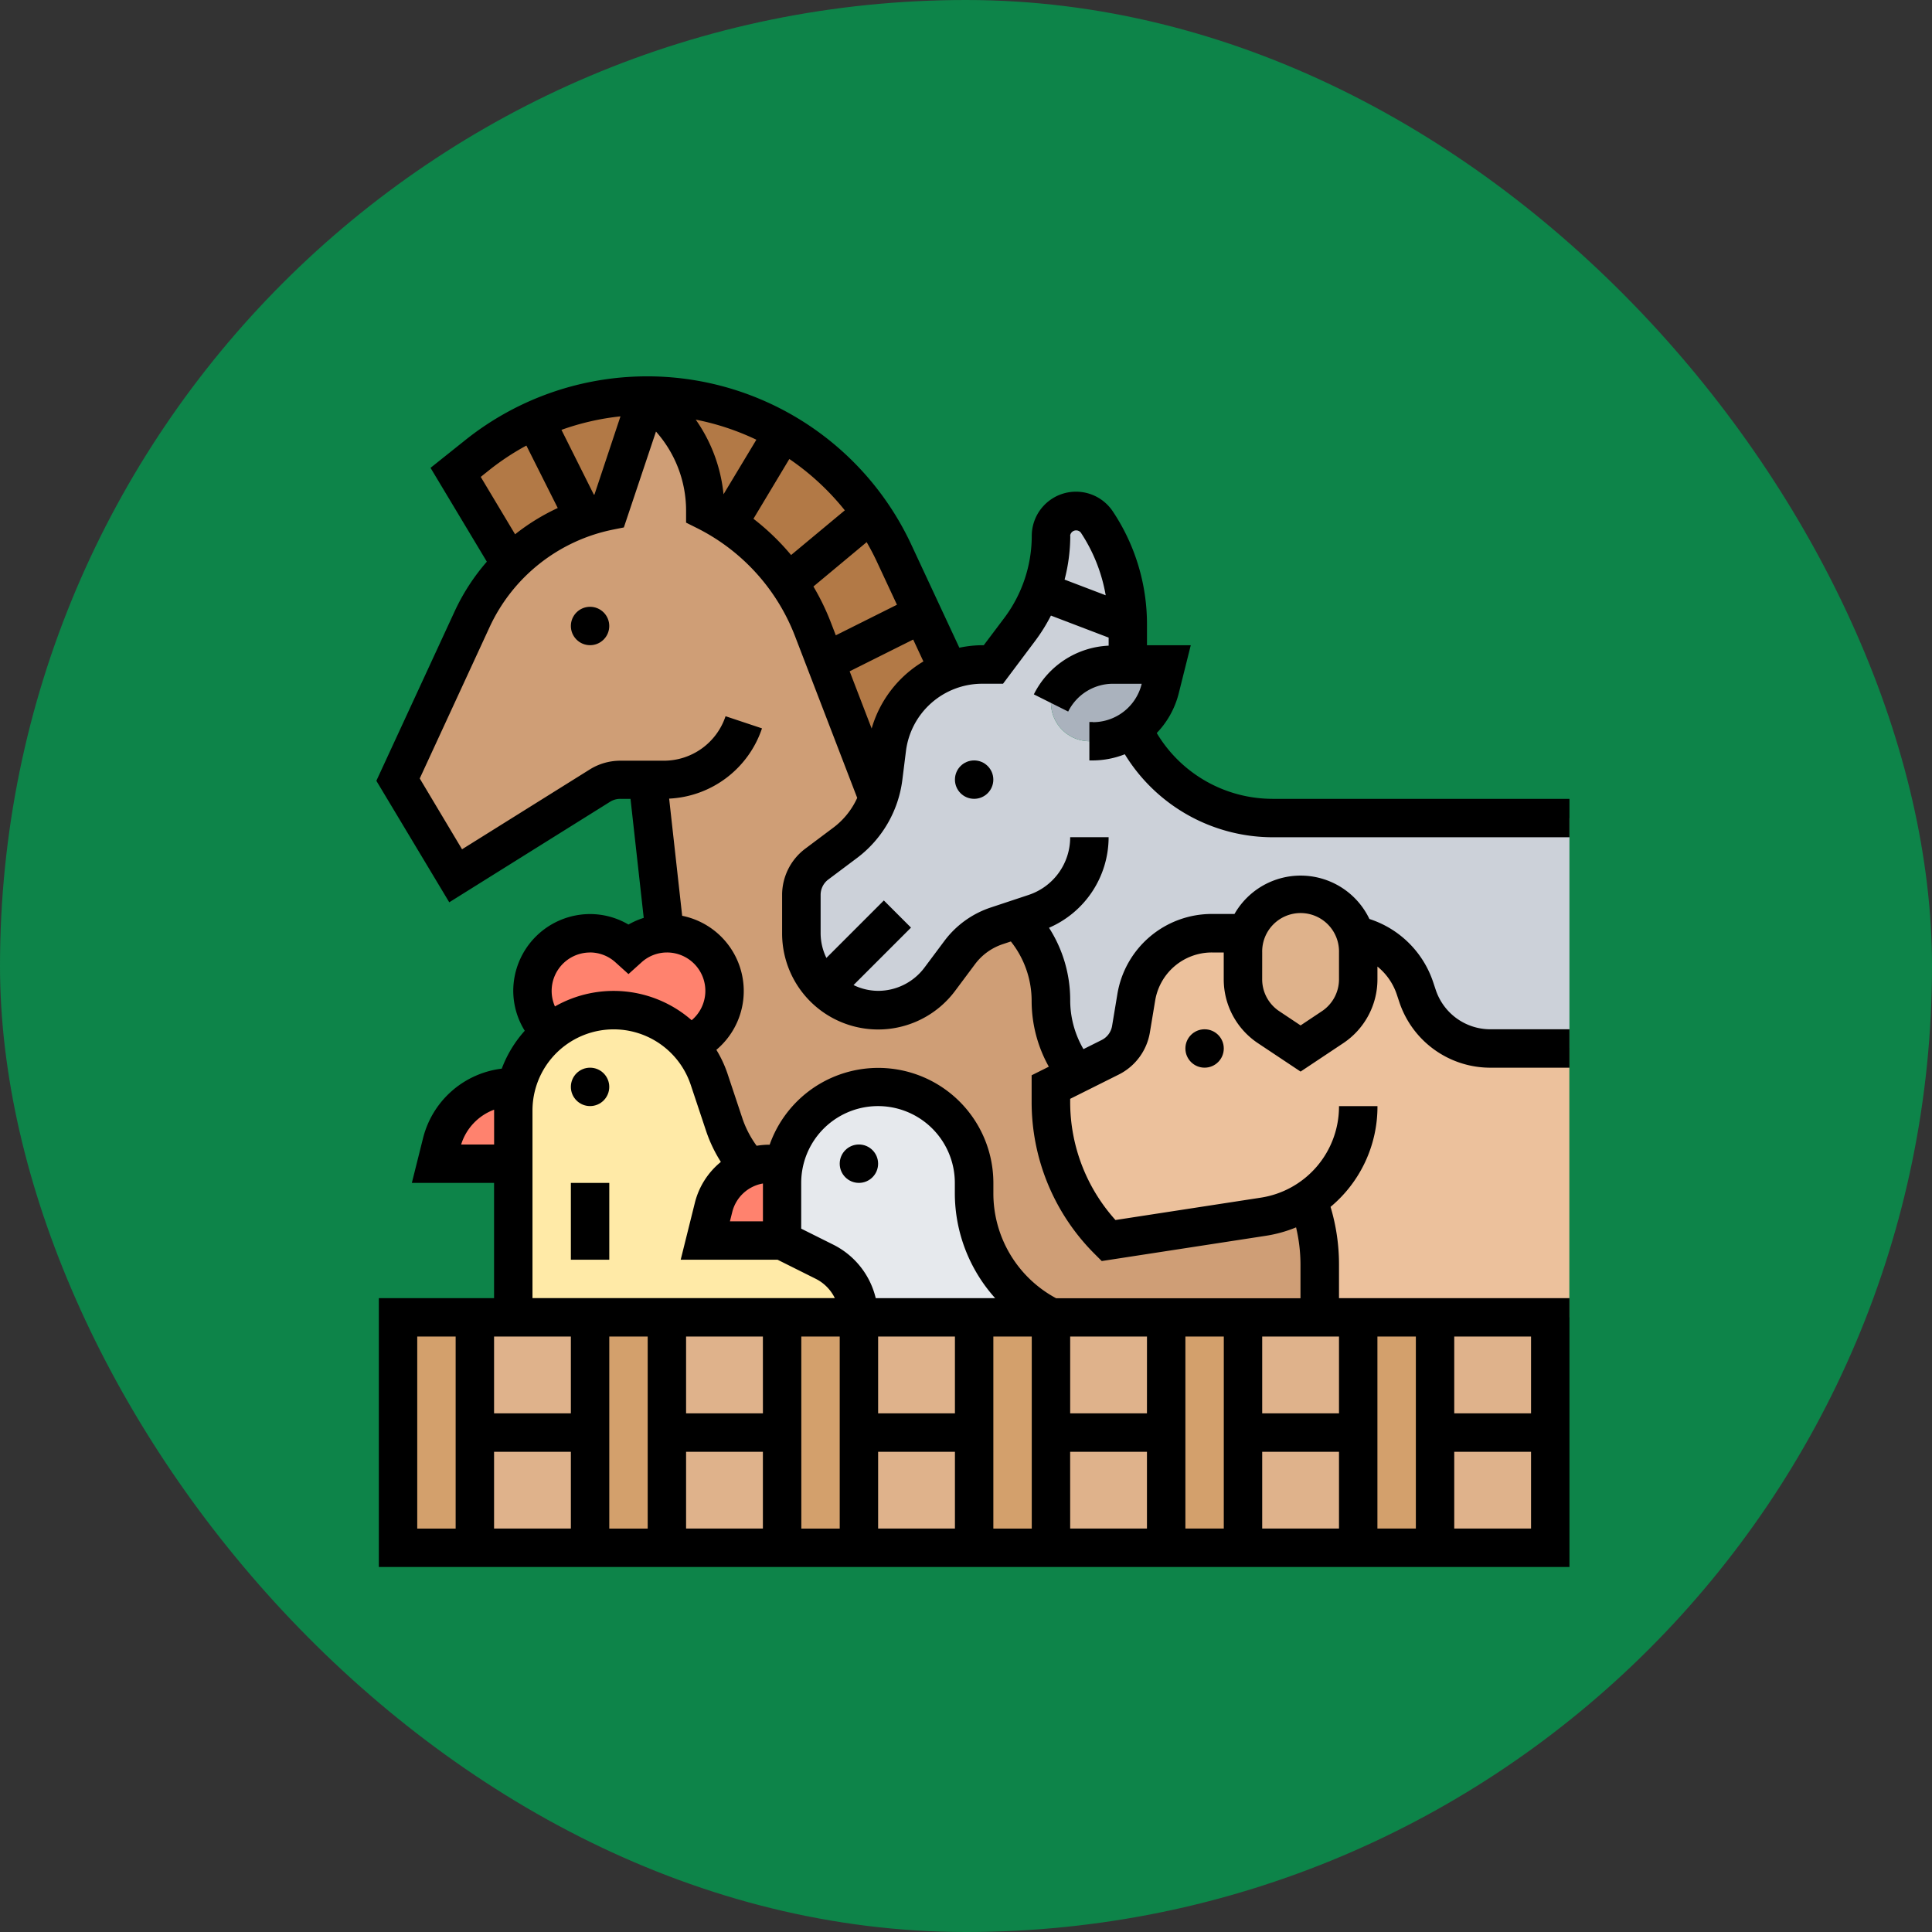 <svg xmlns="http://www.w3.org/2000/svg" width="77" height="77" viewBox="0 0 77 77">
  <rect x="0" y="0" width="77" height="77" fill="#333333" stroke="none"/>
  <g id="Group_1111621" data-name="Group 1111621" transform="translate(-600.051 -7648)">
    <g id="Group_1111348" data-name="Group 1111348" transform="translate(-420.679 4555)">
      <g id="Group_1098742" data-name="Group 1098742" transform="translate(1020.73 3093)">
        <rect id="Rectangle_400898" data-name="Rectangle 400898" width="77" height="77" rx="38.5" transform="translate(0 0)" fill="#0d8449"/>
        <rect id="Rectangle_400907" data-name="Rectangle 400907" width="77" height="77" rx="38.5" transform="translate(0 0)" fill="none"/>
      </g>
    </g>
    <g id="ganado" transform="translate(614.18 7662)">
      <g id="Group_1111619" data-name="Group 1111619" transform="translate(1.735 1.765)">
        <g id="Group_1111595" data-name="Group 1111595" transform="translate(41.329 36.737)">
          <path id="Path_900252" data-name="Path 900252" d="M60.592,50.291v8.893H56V50h4.592Z" transform="translate(-56 -50)" fill="#dfb28b"/>
        </g>
        <g id="Group_1111596" data-name="Group 1111596" transform="translate(33.676 36.737)">
          <path id="Path_900253" data-name="Path 900253" d="M50.592,50v9.184H46V50h4.592Z" transform="translate(-46 -50)" fill="#dfb28b"/>
        </g>
        <g id="Group_1111597" data-name="Group 1111597" transform="translate(26.022 36.737)">
          <path id="Path_900254" data-name="Path 900254" d="M36,50h4.592v9.184H36Z" transform="translate(-36 -50)" fill="#dfb28b"/>
        </g>
        <g id="Group_1111598" data-name="Group 1111598" transform="translate(18.369 36.737)">
          <path id="Path_900255" data-name="Path 900255" d="M26,50h4.592v9.184H26Z" transform="translate(-26 -50)" fill="#dfb28b"/>
        </g>
        <g id="Group_1111599" data-name="Group 1111599" transform="translate(10.715 36.737)">
          <path id="Path_900256" data-name="Path 900256" d="M16,50h4.592v9.184H16Z" transform="translate(-16 -50)" fill="#dfb28b"/>
        </g>
        <g id="Group_1111600" data-name="Group 1111600" transform="translate(3.061 36.737)">
          <path id="Path_900257" data-name="Path 900257" d="M7.531,50h3.061v9.184H6V50Z" transform="translate(-6 -50)" fill="#dfb28b"/>
        </g>
        <g id="Group_1111601" data-name="Group 1111601" transform="translate(38.268 36.737)">
          <path id="Path_900258" data-name="Path 900258" d="M55.061,54.592v4.592H52V50h3.061Z" transform="translate(-52 -50)" fill="#d3a06c"/>
        </g>
        <g id="Group_1111602" data-name="Group 1111602" transform="translate(30.614 36.737)">
          <path id="Path_900259" data-name="Path 900259" d="M45.061,54.592v4.592H42V50h3.061Z" transform="translate(-42 -50)" fill="#d3a06c"/>
        </g>
        <g id="Group_1111603" data-name="Group 1111603" transform="translate(22.961 36.737)">
          <path id="Path_900260" data-name="Path 900260" d="M35.061,54.592v4.592H32V50h3.061Z" transform="translate(-32 -50)" fill="#d3a06c"/>
        </g>
        <g id="Group_1111604" data-name="Group 1111604" transform="translate(15.307 36.737)">
          <path id="Path_900261" data-name="Path 900261" d="M25.061,54.592v4.592H22V50h3.061Z" transform="translate(-22 -50)" fill="#d3a06c"/>
        </g>
        <g id="Group_1111605" data-name="Group 1111605" transform="translate(7.654 36.737)">
          <path id="Path_900262" data-name="Path 900262" d="M15.061,54.592v4.592H12V50h3.061Z" transform="translate(-12 -50)" fill="#d3a06c"/>
        </g>
        <g id="Group_1111606" data-name="Group 1111606" transform="translate(0 36.737)">
          <path id="Path_900263" data-name="Path 900263" d="M5.061,54.592v4.592H2V50H5.061Z" transform="translate(-2 -50)" fill="#d3a06c"/>
        </g>
        <g id="Group_1111607" data-name="Group 1111607" transform="translate(0)">
          <path id="Path_900264" data-name="Path 900264" d="M15.983,32.767a4.805,4.805,0,0,1-.972-1.684l-.62-1.852a3.9,3.9,0,0,0-.8-1.385,2.3,2.3,0,0,0-.88-4.416h-.084l-.681-6.123H10.855a1.6,1.6,0,0,0-.811.23L4.3,21.134,2,17.307,4.954,10.9A7.757,7.757,0,0,1,6.485,8.7a7.557,7.557,0,0,1,.689-.612,7.752,7.752,0,0,1,3.245-1.5L11.95,2l.674.674a5.538,5.538,0,0,1,1.623,3.919,8.879,8.879,0,0,1,4.294,4.722l2.595,6.75a3.778,3.778,0,0,1-1.3,1.745l-1.148.865a1.541,1.541,0,0,0-.612,1.225V23.43a3.061,3.061,0,0,0,5.511,1.837l.8-1.071a3.075,3.075,0,0,1,1.485-1.071l.811-.268A4.594,4.594,0,0,1,28.022,26.1v.015a4.578,4.578,0,0,0,1.041,2.916l-1.041.52v.582a7.845,7.845,0,0,0,2.3,5.541l6.169-.949a4.431,4.431,0,0,0,1.776-.681,7.2,7.2,0,0,1,.475,2.579v2.112H28.022a5.542,5.542,0,0,1-3.061-4.952V33.38a3.827,3.827,0,0,0-7.577-.765H16.8A2.256,2.256,0,0,0,15.983,32.767Z" transform="translate(-2 -2)" fill="#cf9e76"/>
        </g>
        <g id="Group_1111608" data-name="Group 1111608" transform="translate(9.95)">
          <path id="Path_900265" data-name="Path 900265" d="M24.184,18.065l-2.595-6.75A8.879,8.879,0,0,0,17.3,6.592a5.538,5.538,0,0,0-1.623-3.919L15,2a10.923,10.923,0,0,1,5.809,1.7,10.793,10.793,0,0,1,4,4.562L27,12.952a3.827,3.827,0,0,0-2.472,3.115l-.145,1.156a3.858,3.858,0,0,1-.2.842Z" transform="translate(-15 -2)" fill="#b27946"/>
        </g>
        <g id="Group_1111609" data-name="Group 1111609" transform="translate(2.296)">
          <path id="Path_900266" data-name="Path 900266" d="M12.654,2,11.123,6.592a7.752,7.752,0,0,0-3.245,1.5,7.557,7.557,0,0,0-.689.612L5,5.061l.857-.681A10.837,10.837,0,0,1,12.631,2Z" transform="translate(-5 -2)" fill="#b27946"/>
        </g>
        <g id="Group_1111610" data-name="Group 1111610" transform="translate(16.072 4.592)">
          <path id="Path_900267" data-name="Path 900267" d="M36.524,17.276a6.124,6.124,0,0,0,5.25,2.97h11.84V29.43H50.461a3.052,3.052,0,0,1-2.9-2.1l-.107-.314a3.192,3.192,0,0,0-2.365-2.112H45.08a2.25,2.25,0,0,0-.559-.926,2.289,2.289,0,0,0-3.781.857h-1.37a3.059,3.059,0,0,0-3.023,2.556l-.207,1.27a1.553,1.553,0,0,1-.827,1.117l-1.324.658a4.578,4.578,0,0,1-1.041-2.916v-.015a4.594,4.594,0,0,0-1.339-3.245l-.811.268A3.075,3.075,0,0,0,29.314,25.6l-.8,1.071A3.06,3.06,0,0,1,23,24.838V23.307a1.541,1.541,0,0,1,.612-1.225l1.148-.865a3.778,3.778,0,0,0,1.3-1.745,3.858,3.858,0,0,0,.2-.842l.145-1.156a3.829,3.829,0,0,1,3.8-3.352h.452l1.056-1.408a6.208,6.208,0,0,0,1.24-3.72A.993.993,0,0,1,33.945,8a1,1,0,0,1,.834.444,7.363,7.363,0,0,1,1.232,4.079v1.6h-.582a2.766,2.766,0,0,0-2.48,1.531,1.542,1.542,0,0,0,1.531,1.531h.138a2.677,2.677,0,0,0,1.554-.49l.008.008Z" transform="translate(-23 -8)" fill="#ccd1d9"/>
        </g>
        <g id="Group_1111611" data-name="Group 1111611" transform="translate(26.022 10.715)">
          <path id="Path_900268" data-name="Path 900268" d="M40.592,16l-.237.964a2.759,2.759,0,0,1-1.133,1.607,2.677,2.677,0,0,1-1.554.49h-.138A1.542,1.542,0,0,1,36,17.531,2.766,2.766,0,0,1,38.48,16h2.112Z" transform="translate(-36 -16)" fill="#aab2bd"/>
        </g>
        <g id="Group_1111612" data-name="Group 1111612" transform="translate(15.307 27.553)">
          <path id="Path_900269" data-name="Path 900269" d="M29.654,42.232a5.542,5.542,0,0,0,3.061,4.952H25.061a2.457,2.457,0,0,0-1.37-2.212L22,44.123v-2.3a3.607,3.607,0,0,1,.077-.765,3.826,3.826,0,0,1,7.577.765Z" transform="translate(-22 -38)" fill="#e6e9ed"/>
        </g>
        <g id="Group_1111613" data-name="Group 1111613" transform="translate(4.592 24.491)">
          <path id="Path_900270" data-name="Path 900270" d="M11.061,46.246H8V38a3.867,3.867,0,0,1,.115-.941A4,4,0,0,1,9.477,34.9,3.94,3.94,0,0,1,12,34a3.981,3.981,0,0,1,2.342.758,4.07,4.07,0,0,1,.658.6,3.9,3.9,0,0,1,.8,1.385l.62,1.852a4.805,4.805,0,0,0,.972,1.684,2.341,2.341,0,0,0-1.408,1.584l-.329,1.324h3.061l1.691.85a2.457,2.457,0,0,1,1.37,2.212H11.061Z" transform="translate(-8 -34)" fill="#ffeaa7"/>
        </g>
        <g id="Group_1111614" data-name="Group 1111614" transform="translate(12.246 30.614)">
          <path id="Path_900271" data-name="Path 900271" d="M18.329,43.737a2.341,2.341,0,0,1,1.408-1.584A2.256,2.256,0,0,1,20.556,42h.582a3.607,3.607,0,0,0-.077.765v2.3H18Z" transform="translate(-18 -42)" fill="#ff826e"/>
        </g>
        <g id="Group_1111615" data-name="Group 1111615" transform="translate(5.357 21.43)">
          <path id="Path_900272" data-name="Path 900272" d="M14.357,30a2.3,2.3,0,0,1,.88,4.416,4.07,4.07,0,0,0-.658-.6,3.981,3.981,0,0,0-2.342-.758,3.94,3.94,0,0,0-2.526.9,2.291,2.291,0,0,1,3.115-3.36,2.267,2.267,0,0,1,1.447-.6Z" transform="translate(-9 -30)" fill="#ff826e"/>
        </g>
        <g id="Group_1111616" data-name="Group 1111616" transform="translate(1.531 27.553)">
          <path id="Path_900273" data-name="Path 900273" d="M7.176,38a3.867,3.867,0,0,0-.115.941v2.12H4l.207-.834A2.947,2.947,0,0,1,7.061,38Z" transform="translate(-4 -38)" fill="#ff826e"/>
        </g>
        <g id="Group_1111617" data-name="Group 1111617" transform="translate(26.022 21.43)">
          <path id="Path_900274" data-name="Path 900274" d="M39.4,32.556A3.059,3.059,0,0,1,42.421,30h1.37a2.122,2.122,0,0,0-.138.765v1.064a2.291,2.291,0,0,0,1.026,1.913l1.27.85,1.27-.85a2.291,2.291,0,0,0,1.026-1.913V30.765a2.078,2.078,0,0,0-.115-.7h.008A3.192,3.192,0,0,1,50.5,32.181l.107.314a3.052,3.052,0,0,0,2.9,2.1h3.153V45.307h-9.95V43.195a7.2,7.2,0,0,0-.475-2.579,4.431,4.431,0,0,1-1.776.681l-6.169.949A7.845,7.845,0,0,1,36,36.7v-.582l1.041-.52,1.324-.658a1.553,1.553,0,0,0,.827-1.117Z" transform="translate(-36 -30)" fill="#ecc19c"/>
        </g>
        <g id="Group_1111618" data-name="Group 1111618" transform="translate(33.676 19.899)">
          <path id="Path_900275" data-name="Path 900275" d="M50.592,30.3V31.36a2.291,2.291,0,0,1-1.026,1.913l-1.27.85-1.27-.85A2.291,2.291,0,0,1,46,31.36V30.3a2.121,2.121,0,0,1,.138-.765,2.286,2.286,0,0,1,4.34.069A2.078,2.078,0,0,1,50.592,30.3Z" transform="translate(-46 -28)" fill="#dfb28b"/>
        </g>
      </g>
      <g id="Group_1111620" data-name="Group 1111620" transform="translate(0.871 1)">
        <circle id="Ellipse_11652" data-name="Ellipse 11652" cx="0.765" cy="0.765" r="0.765" transform="translate(32.244 26.022)"/>
        <circle id="Ellipse_11653" data-name="Ellipse 11653" cx="0.765" cy="0.765" r="0.765" transform="translate(23.059 15.307)"/>
        <circle id="Ellipse_11654" data-name="Ellipse 11654" cx="0.765" cy="0.765" r="0.765" transform="translate(7.752 9.184)"/>
        <circle id="Ellipse_11655" data-name="Ellipse 11655" cx="0.765" cy="0.765" r="0.765" transform="translate(18.467 30.614)"/>
        <circle id="Ellipse_11656" data-name="Ellipse 11656" cx="0.765" cy="0.765" r="0.765" transform="translate(7.752 27.553)"/>
        <path id="Path_900276" data-name="Path 900276" d="M11,43h1.531v3.061H11Z" transform="translate(-3.248 -10.855)"/>
        <path id="Path_900277" data-name="Path 900277" d="M29.422,14.776h-.134v1.531h.134a3.517,3.517,0,0,0,1.278-.246,6.922,6.922,0,0,0,5.881,3.308H48.422V17.838H36.581a5.384,5.384,0,0,1-4.594-2.6l-.014-.023a3.516,3.516,0,0,0,.877-1.584l.479-1.915H31.584v-.836a8.1,8.1,0,0,0-1.363-4.5,1.763,1.763,0,0,0-3.229.978,5.459,5.459,0,0,1-1.085,3.257l-.828,1.1h-.066a4.552,4.552,0,0,0-.907.1L22.188,7.7A11.613,11.613,0,0,0,4.408,3.546l-1.378,1.1,2.244,3.74A8.354,8.354,0,0,0,4,10.346L.871,17.119l2.905,4.842,6.411-4.007a.76.76,0,0,1,.406-.116H11l.527,4.744a3.061,3.061,0,0,0-.608.266,3.023,3.023,0,0,0-1.531-.418,3.065,3.065,0,0,0-3.061,3.061,3.025,3.025,0,0,0,.458,1.59,4.761,4.761,0,0,0-.916,1.51A3.693,3.693,0,0,0,2.732,31.36l-.447,1.785H5.562v4.592H.97V48.452H48.422V37.737H39.237v-1.35A7.974,7.974,0,0,0,38.9,34.1a5.2,5.2,0,0,0,1.87-4.014H39.237A3.676,3.676,0,0,1,36.1,33.736l-5.772.888A7.024,7.024,0,0,1,28.523,29.9v-.106l1.941-.97A2.3,2.3,0,0,0,31.7,27.145l.21-1.265a2.289,2.289,0,0,1,2.265-1.919h.468v1.068a3.056,3.056,0,0,0,1.363,2.547l1.7,1.132,1.7-1.132a3.057,3.057,0,0,0,1.363-2.547v-.507a2.416,2.416,0,0,1,.765,1.094l.107.321a3.822,3.822,0,0,0,3.63,2.616h3.151V27.022H45.271a2.293,2.293,0,0,1-2.178-1.57l-.107-.321a3.963,3.963,0,0,0-2.537-2.505,3.037,3.037,0,0,0-5.377-.2h-.894a3.814,3.814,0,0,0-3.775,3.2l-.21,1.264a.766.766,0,0,1-.413.559l-.728.364a3.868,3.868,0,0,1-.528-1.952,5.321,5.321,0,0,0-.845-2.885,3.935,3.935,0,0,0,2.376-3.609H28.523a2.417,2.417,0,0,1-1.655,2.3l-1.506.5A3.8,3.8,0,0,0,23.51,23.5l-.8,1.071a2.309,2.309,0,0,1-1.838.919,2.258,2.258,0,0,1-.983-.23l2.29-2.29-1.082-1.082-2.29,2.29a2.258,2.258,0,0,1-.23-.983V21.665a.768.768,0,0,1,.306-.612l1.15-.862a4.617,4.617,0,0,0,1.8-3.1l.145-1.159a3.066,3.066,0,0,1,3.038-2.682h.831l1.287-1.716a6.932,6.932,0,0,0,.622-1l2.3.878v.321a3.509,3.509,0,0,0-2.981,1.941l1.369.685a1.994,1.994,0,0,1,1.792-1.108h1.135l0,.013a2,2,0,0,1-1.944,1.518Zm6.754,9.184a1.531,1.531,0,1,1,3.061,0v1.068a1.528,1.528,0,0,1-.682,1.274l-.849.566-.849-.566a1.526,1.526,0,0,1-.682-1.273ZM18.985,10.808a9.6,9.6,0,0,0-.695-1.433l2.122-1.768c.139.242.27.488.39.743l.817,1.752-2.437,1.218Zm.559-4.471L17.4,8.121a9.559,9.559,0,0,0-1.5-1.445l1.43-2.383a10.144,10.144,0,0,1,2.209,2.044ZM9.564,5.708l-.024.008L8.248,3.132A10.1,10.1,0,0,1,10.6,2.594ZM14.707,5.7A6.24,6.24,0,0,0,13.6,2.725a10.108,10.108,0,0,1,2.416.8ZM5.364,4.74a10.085,10.085,0,0,1,1.486-.982L8.1,6.247A8.46,8.46,0,0,0,6.4,7.294L5.031,5.007Zm4.024,19.22a1.515,1.515,0,0,1,1.019.4l.512.462.512-.461a1.511,1.511,0,0,1,1.019-.4,1.529,1.529,0,0,1,.987,2.7,4.725,4.725,0,0,0-5.449-.549,1.531,1.531,0,0,1,1.4-2.15ZM4.25,31.614a2.166,2.166,0,0,1,1.314-1.388c0,.011,0,.022,0,.033v1.355ZM7.093,30.26A3.237,3.237,0,0,1,13.4,29.236l.618,1.855a5.6,5.6,0,0,0,.583,1.217,3.052,3.052,0,0,0-1.035,1.625L13,36.206h3.86l1.531.765a1.691,1.691,0,0,1,.752.765H7.093Zm7.869,4.416.093-.371a1.527,1.527,0,0,1,1.223-1.137v1.508Zm10.571,3.061h-4.76a3.218,3.218,0,0,0-1.7-2.135l-1.27-.634V33.145a3.061,3.061,0,1,1,6.123,0v.4A6.262,6.262,0,0,0,25.532,37.737ZM42.3,46.921H40.768V39.268H42.3ZM36.176,43.86h3.061v3.061H36.176Zm3.061-1.531H36.176V39.268h3.061Zm-4.592,4.592H33.115V39.268h1.531ZM8.623,42.329H5.562V39.268H8.623ZM5.562,43.86H8.623v3.061H5.562Zm4.592-4.592h1.531v7.654H10.154Zm6.123,3.061H13.215V39.268h3.061ZM13.215,43.86h3.061v3.061H13.215Zm4.592-4.592h1.531v7.654H17.808Zm6.123,3.061H20.869V39.268H23.93ZM20.869,43.86H23.93v3.061H20.869Zm4.592-4.592h1.531v7.654H25.461Zm3.061,4.592h3.061v3.061H28.523Zm3.061-1.531H28.523V39.268h3.061ZM2.5,39.268H4.031v7.654H2.5ZM43.83,46.921V43.86h3.061v3.061Zm3.061-4.592H43.83V39.268h3.061ZM19.11,18.966l-1.15.862a2.308,2.308,0,0,0-.918,1.837V23.2a3.827,3.827,0,0,0,6.888,2.3l.8-1.072a2.277,2.277,0,0,1,1.111-.8l.318-.106a3.809,3.809,0,0,1,.828,2.373,5.375,5.375,0,0,0,.685,2.618l-.685.342V29.9a8.548,8.548,0,0,0,2.52,6.085l.274.274,6.551-1.008a5.258,5.258,0,0,0,1.194-.334,6.463,6.463,0,0,1,.176,1.473v1.351H27.962a4.739,4.739,0,0,1-2.5-4.188v-.4a4.589,4.589,0,0,0-8.916-1.531h-.006a3.154,3.154,0,0,0-.513.043,4.038,4.038,0,0,1-.554-1.051l-.618-1.855a4.733,4.733,0,0,0-.433-.918,3.06,3.06,0,0,0-1.363-5.342l-.519-4.67a4.11,4.11,0,0,0,3.7-2.8l-1.452-.484a2.591,2.591,0,0,1-2.46,1.773H10.593a2.3,2.3,0,0,0-1.217.349l-5.09,3.181L2.6,17.026l2.787-6.039A6.931,6.931,0,0,1,10.3,7.108l.435-.087L12.015,3.2a4.744,4.744,0,0,1,1.2,3.16V6.83l.423.211a8.044,8.044,0,0,1,3.919,4.315L20.035,17.8a3.068,3.068,0,0,1-.925,1.166Zm1.5-3.932-.876-2.279,2.532-1.266.407.873A4.6,4.6,0,0,0,20.611,15.034Zm7.911-7.68a.241.241,0,0,1,.425-.129,6.562,6.562,0,0,1,.993,2.5L28.3,9.1a6.966,6.966,0,0,0,.227-1.743Z" transform="translate(-0.871 -1)"/>
      </g>
    </g>
  </g>
</svg>
